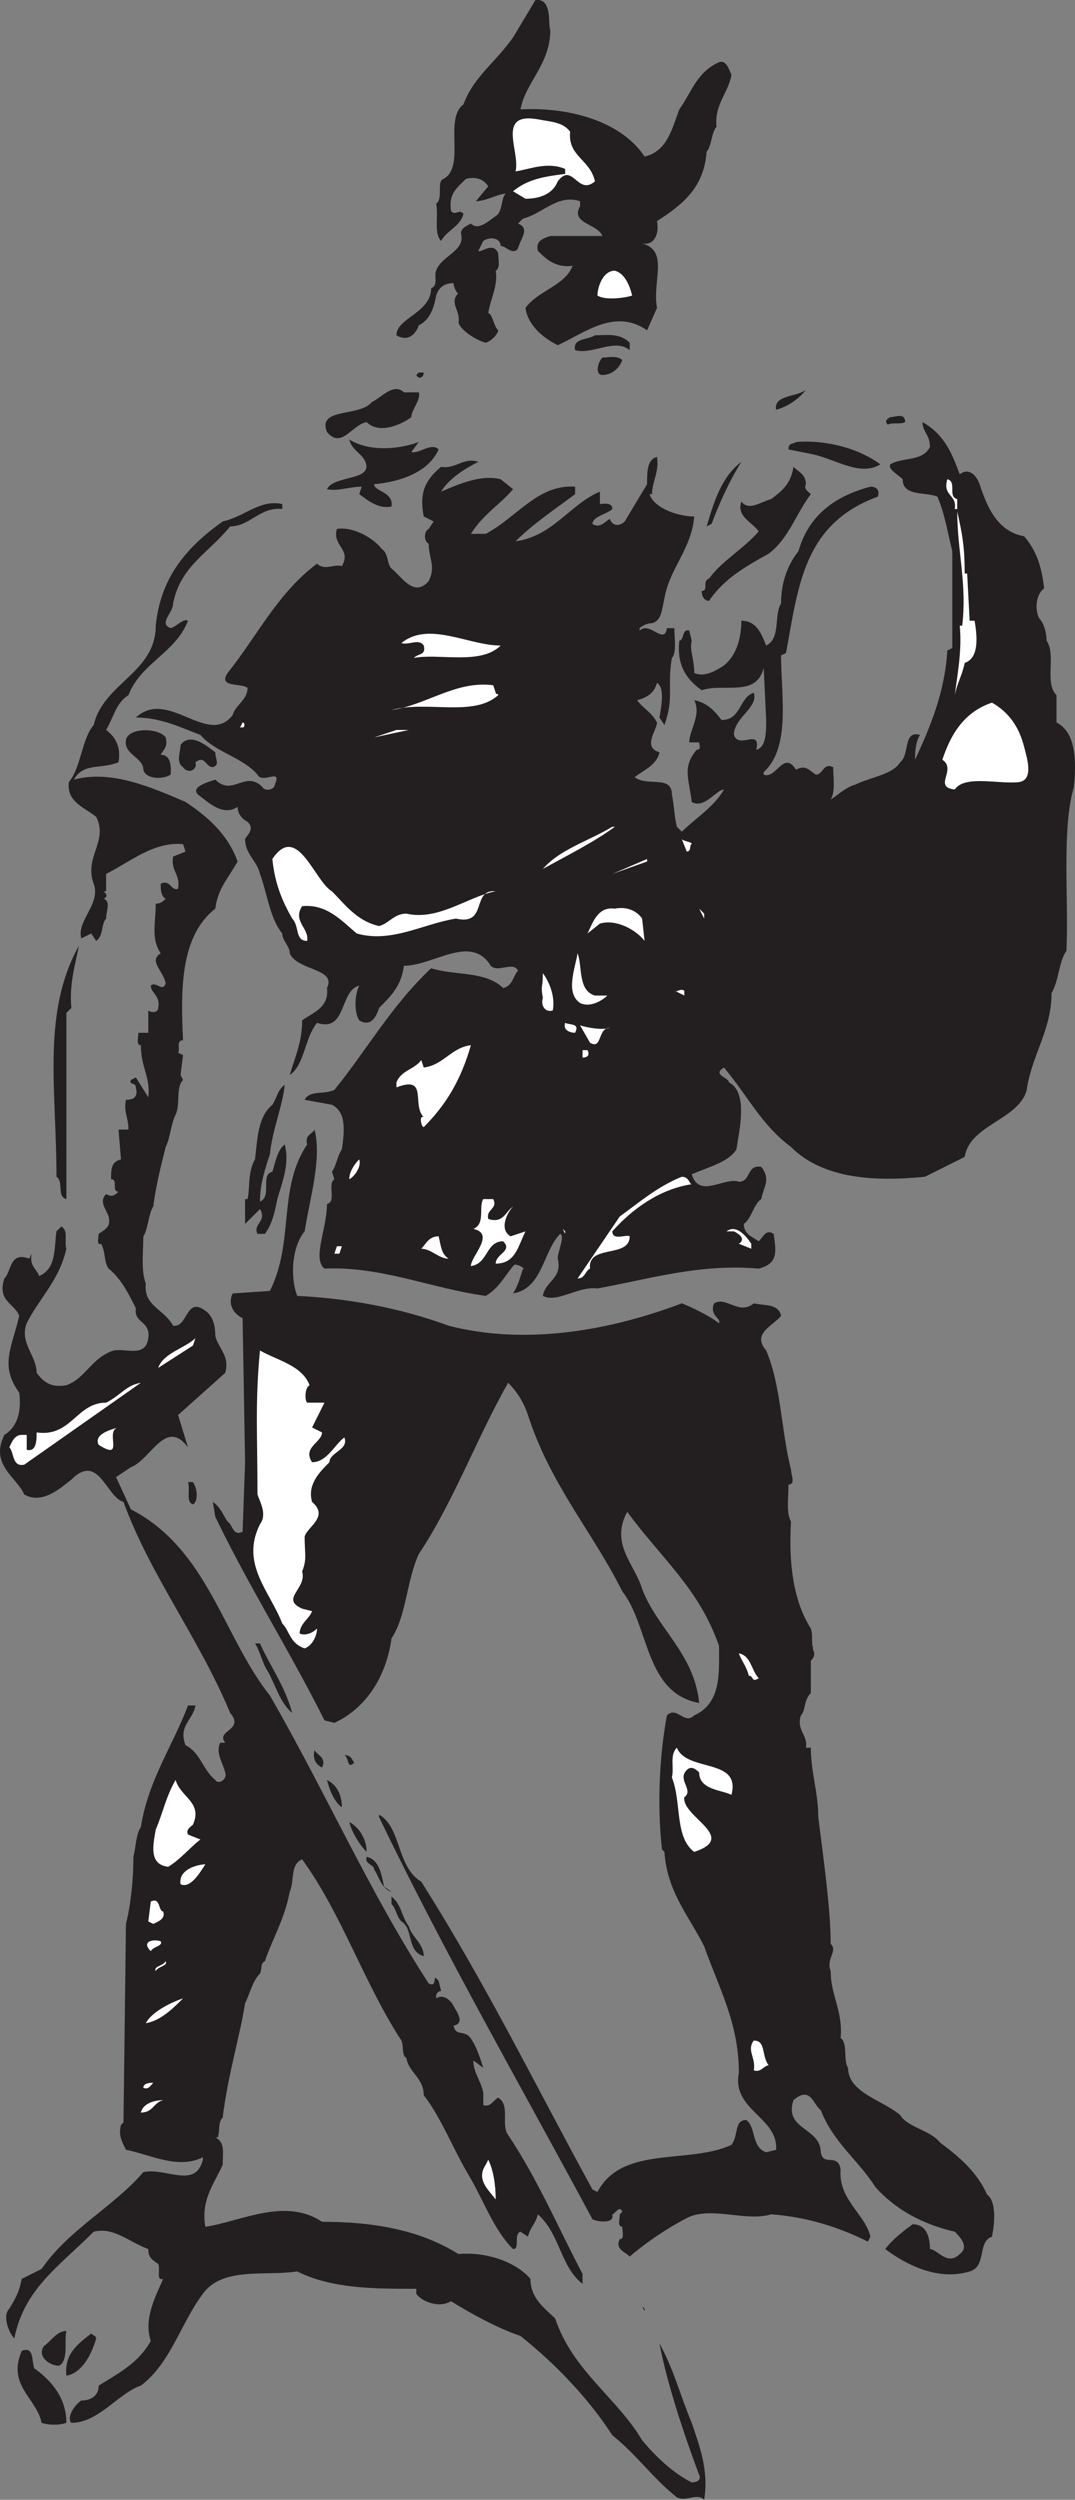 <?xml version="1.0" encoding="UTF-8" standalone="no"?>
<!-- Created with Inkscape (http://www.inkscape.org/) -->

<svg
   xmlns:dc="http://purl.org/dc/elements/1.1/"
   xmlns:cc="http://creativecommons.org/ns#"
   xmlns:rdf="http://www.w3.org/1999/02/22-rdf-syntax-ns#"
   xmlns:svg="http://www.w3.org/2000/svg"
   xmlns="http://www.w3.org/2000/svg"
   xmlns:sodipodi="http://sodipodi.sourceforge.net/DTD/sodipodi-0.dtd"
   xmlns:inkscape="http://www.inkscape.org/namespaces/inkscape"
   width="76.415mm"
   height="177.635mm"
   viewBox="0 0 270.76 629.415"
   id="svg2"
   version="1.1"
   inkscape:version="0.91 r13725"
   sodipodi:docname="mand.svg"
   inkscape:export-filename="C:\Users\nl\Documents\Source\kimbrerfesten\themes\hugo-kimbrer\static\img\mand.png"
   inkscape:export-xdpi="300"
   inkscape:export-ydpi="300">
  <rect x="0" y="0" width="270.76" height="629.415" fill="#808080" stroke="none"/>
  <defs
     id="defs4" />
  <sodipodi:namedview
     id="base"
     pagecolor="#ffffff"
     bordercolor="#666666"
     borderopacity="1.0"
     inkscape:pageopacity="0.0"
     inkscape:pageshadow="2"
     inkscape:zoom="0.98994949"
     inkscape:cx="52.809946"
     inkscape:cy="263.64841"
     inkscape:document-units="px"
     inkscape:current-layer="layer1"
     showgrid="false"
     inkscape:window-width="1920"
     inkscape:window-height="1018"
     inkscape:window-x="-8"
     inkscape:window-y="-8"
     inkscape:window-maximized="1"
     fit-margin-top="0"
     fit-margin-left="0"
     fit-margin-right="0"
     fit-margin-bottom="0"
     units="px" />
  <g
     inkscape:label="Layer 1"
     inkscape:groupmode="layer"
     id="layer1"
     transform="translate(-264.62,-183.369)">
    <g
       transform="matrix(1.25,0,0,-1.25,264.62,812.784)"
       inkscape:label="ink_ext_XXXXXX"
       id="g4144">
      <g
         transform="scale(0.1,0.1)"
         id="g4146">
        <path
           inkscape:connector-curvature="0"
           id="path4148"
           style="fill:#231f20;fill-opacity:1;fill-rule:nonzero;stroke:none"
           d="m 1108.81,4975 c 0,-70 -50,-105 -60,-160 90,5 200,-20 250,-95 45,10 55,55 70,95 25,35 35,75 80,95 15,5 20,-15 25,-25 -5,-35 -35,-60 -30,-105 -10,-10 -10,-40 -20,-50 -5,-70 -45,-105 -100,-140 5,-25 -5,-50 -30,-45 55,-15 20,-75 30,-130 l -20,-45 c -65,45 -125,-5 -180,-30 -30,15 -60,40 -65,75 25,35 80,45 95,85 -35,-5 -55,15 -70,30 -5,20 10,25 25,30 l 105,0 c -10,25 -65,25 -45,60 l 0,10 c -45,15 -75,-25 -115,-35 l -10,-10 c 25,-10 5,-30 0,-50 -10,-15 -25,5 -35,5 0,15 -19.997,20 -34.997,10 l -10,-20 c 5,-5 30,20 39.997,-5 0,-10 5,-30 -4.997,-35 4.997,-30 -10,-55 -15,-85 10,-5 10,-25 19.997,-35 0,-5 -9.997,-20 -24.997,-25 -20,5 -50,25 -55,40 5,25 -20,40 0,60 0,-5 -10,10 -10,20 -20,0 -30,-10 -35,-25 -5,-30 -15,-50 -35,-60 -5,-15 -20,-35 -45,-20 0,35 70,45 70,95 15,5 5,25 10,35 10,30 60,40 50,75 0,10 10,15 20,20 15,-15 35,5 50,15 14.997,10 9.997,35 19.997,45 -15,0 -39.997,-15 -59.997,-15 l 25,30 c -10,15 -25,20 -45,15 -20,-20 -35,-30 -30,-65 10,-10 15,5 25,-5 -5,-25 -35,-35 -45,-55 -15,15 -5,50 -10,75 15,10 0,45 15,50 45,25 0,120 40,150 20,55 65,85 99.997,135 l 45,75 c 35,5 25,-50 30,-60" />
        <path
           inkscape:connector-curvature="0"
           id="path4150"
           style="fill:#ffffff;fill-opacity:1;fill-rule:nonzero;stroke:none"
           d="m 1148.81,4770 c -5,-50 40,-55 50,-100 -35,-30 -45,40 -75,0 -10,-25 -35,-35 -65,-35 l -25,15 c 30,25 65,30 105,35 l 0,10 c -35,15 -70,0 -100,-5 10,40 -39.997,120 45,105 25,-5 50,-5 65,-25" />
        <path
           inkscape:connector-curvature="0"
           id="path4152"
           style="fill:#ffffff;fill-opacity:1;fill-rule:nonzero;stroke:none"
           d="m 1273.81,4440 c -15,-5 -55,-10 -70,0 0,15 10,50 35,50 20,-5 30,-30 35,-50" />
        <path
           inkscape:connector-curvature="0"
           id="path4154"
           style="fill:#231f20;fill-opacity:1;fill-rule:nonzero;stroke:none"
           d="m 1268.81,4345 0,-15 c -30,25 -75,-10 -110,0 -5,25 25,20 40,30 25,0 50,5 70,-15" />
        <path
           inkscape:connector-curvature="0"
           id="path4156"
           style="fill:#231f20;fill-opacity:1;fill-rule:nonzero;stroke:none"
           d="m 1253.81,4310 c -5,-15 -20,-30 -40,-30 -15,0 -10,25 0,35 10,0 30,5 40,-5" />
        <path
           inkscape:connector-curvature="0"
           id="path4158"
           style="fill:#231f20;fill-opacity:1;fill-rule:nonzero;stroke:none"
           d="m 853.813,4285 c 0,-10 -10,-15 -15,-5 l 5,5 c 5,0 10,0 10,0" />
        <path
           inkscape:connector-curvature="0"
           id="path4160"
           style="fill:#231f20;fill-opacity:1;fill-rule:nonzero;stroke:none"
           d="m 843.813,4245 c 5,-15 -15,-35 -15,-50 -20,-15 -65,-35 -90,-10 -30,-5 -50,-55 -80,-20 -20,50 65,30 90,60 20,10 45,40 65,20 l 30,0" />
        <path
           inkscape:connector-curvature="0"
           id="path4162"
           style="fill:#231f20;fill-opacity:1;fill-rule:nonzero;stroke:none"
           d="m 1623.81,4250 c -15,-20 -40,-35 -60,-40 -5,30 40,25 60,40" />
        <path
           inkscape:connector-curvature="0"
           id="path4164"
           style="fill:#231f20;fill-opacity:1;fill-rule:nonzero;stroke:none"
           d="m 1823.81,4185 c -10,-5 -25,0 -35,-5 -5,5 -5,10 5,15 10,0 30,10 30,-10" />
        <path
           inkscape:connector-curvature="0"
           id="path4166"
           style="fill:#231f20;fill-opacity:1;fill-rule:nonzero;stroke:none"
           d="m 1933.81,4080 c 20,15 35,-5 40,-20 15,-45 35,-95 90,-105 25,-30 35,-60 40,-105 -15,-10 -20,-40 -10,-60 10,-10 15,-30 15,-45 20,-30 -5,-85 20,-110 l 0,-55 c 40,-20 40,-80 35,-130 -25,-85 -10,-225 -15,-330 -15,-20 -15,-60 -30,-85 0,-75 -40,-125 -50,-195 -15,-60 -115,-70 -125,-135 l -80,-40 c -100,-10 -205,-5 -270,60 -60,45 -85,100 -135,160 -25,-15 10,-20 10,-30 40,-20 20,-100 15,-135 -15,-25 -55,-35 -90,-50 15,-50 65,-5 95,-15 25,0 15,35 45,30 20,-25 5,-40 0,-65 -15,-10 -20,-40 -35,-50 0,-20 15,-25 30,-35 10,10 15,25 30,15 5,-35 10,-60 -30,-70 -120,10 -215,-20 -325,-40 -40,5 -80,-30 -110,-15 5,30 40,35 30,75 0,15 15,45 5,50 -35,-35 -35,-110 -95,-120 10,15 15,35 20,50 10,-5 -15,15 -20,5 -20,-25 -30,-45 -54.997,-60 -110,15 -210,60 -325,55 -25,20 5,80 5,130 20,5 0,40 15,50 l -5,15 c 10,15 10,30 20,45 5,35 10,75 -20,90 l -55,10 c 10,20 40,10 60,20 65,80 115,170 195,245 45,-15 110,-5 144.997,-40 20,5 20,25 30,35 -10,20 -40,-5 -54.997,10 -40,65 -115,0 -175,0 -5,-40 -25,-60 -50,-85 -5,-15 -15,-40 -40,-25 -10,15 -10,50 0,70 -40,-10 -25,-95 -85,-75 -25,-30 -25,-85 -55,-105 10,35 25,65 25,110 20,15 55,25 50,65 20,40 -60,35 -75,70 0,15 -15,25 -15,40 -25,30 -30,80 -45,120 -5,25 -30,40 -30,70 5,10 20,20 5,35 -10,5 -20,15 -20,30 -30,-20 -60,10 -80,25 -15,15 20,25 35,30 35,-35 60,20 95,-15 5,-10 25,-5 25,5 15,35 -25,0 -35,20 -30,35 -85,45 -115,80 -40,15 -80,35 -130,35 65,60 145,-60 195,5 5,20 30,30 30,55 -15,10 -60,0 -40,30 60,75 100,160 180,220 15,-15 35,0 50,-5 20,35 -20,40 -10,75 35,5 75,-20 90,-40 15,-10 10,-30 20,-40 20,-15 45,-60 75,-25 15,30 0,45 0,75 -10,5 -10,25 0,30 l 10,15 -20,10 c -10,50 5,75 35,100 30,-5 45,20 75,10 -30,-15 -60,-35 -75,-60 35,15 80,35 119.997,25 l 25,-20 c -25,-30 -59.997,-50 -84.997,-90 l 30,0 c 64.997,35 104.997,100 179.997,95 l 0,-15 c -40,-30 -85,-60 -120,-95 75,10 110,75 170,100 l 0,-25 c 5,0 25,5 25,-10 -10,-10 -40,-15 -40,-30 15,-10 25,5 35,10 5,-15 20,-15 30,-5 l 45,75 c 0,25 0,50 20,55 5,-30 -10,-50 -10,-75 l -5,0 c 10,-30 60,-45 90,-45 -5,-65 -50,-105 -60,-165 -5,-20 -5,-45 -25,-50 -10,0 -20,-5 -25,-10 l 0,-5 c 20,20 50,-30 55,5 l 15,0 c 0,-20 5,-50 -5,-60 -10,-60 5,-80 -15,-135 l -10,15 c 5,30 10,60 -5,70 -5,-20 -20,-30 -40,-35 10,-15 30,-25 40,-45 0,-15 -30,-50 5,-60 -5,-25 -30,-35 -50,-50 25,-20 75,5 75,-35 5,-25 5,-45 10,-65 l 10,-10 c 25,25 65,50 85,85 -15,0 -40,-40 -65,-25 -5,45 -20,70 10,105 10,0 5,10 5,15 l -20,0 c 0,25 25,55 10,85 25,-5 40,-20 55,-40 40,0 35,45 65,55 10,-30 -40,-50 -40,-85 10,-30 55,15 45,-30 20,5 20,35 20,60 l -5,105 c -15,-60 -80,-30 -125,-45 -35,25 -50,55 -45,100 10,0 5,25 20,20 l 5,-20 0,0 c -5,-20 5,-35 5,-65 20,-10 45,5 60,15 25,20 35,55 35,90 30,0 40,-25 50,-50 30,15 15,60 30,85 0,45 15,80 35,105 20,70 70,110 145,130 10,0 20,-5 15,-20 -150,-55 -160,-180 -185,-315 l -10,-5 c 0,-80 20,-185 -35,-235 l 0,-5 c 25,-10 40,50 65,10 20,10 25,0 40,-10 15,0 15,25 35,15 0,-20 5,-50 -5,-65 10,5 30,25 50,30 30,15 75,20 90,45 20,15 5,65 40,55 -10,-15 -10,-40 -10,-50 30,65 60,135 65,220 l 10,5 0,195 c -10,40 -15,75 -30,110 -25,10 -70,0 -70,35 -10,10 -30,20 -25,30 25,15 65,5 80,35 0,25 -15,30 -15,50 45,-25 60,-65 75,-105" />
        <path
           inkscape:connector-curvature="0"
           id="path4168"
           style="fill:#231f20;fill-opacity:1;fill-rule:nonzero;stroke:none"
           d="m 843.813,4145 -15,-20 c 15,-5 40,20 55,5 -20,-45 -75,-65 -130,-70 0,-15 40,-15 35,-45 -25,-5 -45,10 -65,25 l 5,15 c -25,0 -50,-10 -70,-5 15,30 100,15 75,60 -10,15 -25,20 -30,40 40,-25 100,-20 140,-5" />
        <path
           inkscape:connector-curvature="0"
           id="path4170"
           style="fill:#231f20;fill-opacity:1;fill-rule:nonzero;stroke:none"
           d="m 1773.81,4100 c -40,-25 -90,10 -135,20 l -50,10 c 0,15 10,10 15,15 65,5 130,-15 170,-45" />
        <path
           inkscape:connector-curvature="0"
           id="path4172"
           style="fill:#231f20;fill-opacity:1;fill-rule:nonzero;stroke:none"
           d="m 1493.81,4105 c -25,-40 -45,-85 -60,-125 l -10,-5 c 15,50 30,100 70,130" />
        <path
           inkscape:connector-curvature="0"
           id="path4174"
           style="fill:#231f20;fill-opacity:1;fill-rule:nonzero;stroke:none"
           d="m 1623.81,4060 c -5,-10 5,-15 10,-20 -30,-40 -45,-90 -85,-120 -45,-25 -90,-50 -120,-95 -10,0 -15,10 -15,20 15,0 0,20 15,25 25,35 70,60 100,95 -15,20 -45,30 -35,60 15,-20 40,0 60,5 20,15 40,30 45,65 10,-10 25,-15 25,-35" />
        <path
           inkscape:connector-curvature="0"
           id="path4176"
           style="fill:#ffffff;fill-opacity:1;fill-rule:nonzero;stroke:none"
           d="m 1928.81,4030 0,-20 -5,0 c 5,30 -25,25 -15,60 20,-5 0,-35 20,-40" />
        <path
           inkscape:connector-curvature="0"
           id="path4178"
           style="fill:#231f20;fill-opacity:1;fill-rule:nonzero;stroke:none"
           d="m 568.813,4010 c -45,5 -65,-35 -105,-35 -45,-55 -100,-80 -115,-155 0,-20 -30,-40 -5,-50 15,5 25,20 35,15 -25,-65 -95,-85 -120,-150 -25,-15 -30,-45 -45,-70 20,-15 30,-35 25,-65 -35,-15 -70,0 -90,-35 75,20 155,-15 225,-45 45,-30 85,-65 105,-120 -20,-35 -40,-55 -45,-95 -70,-55 -70,-160 -65,-265 -15,0 -5,-20 -10,-25 l 10,-5 -5,-40 0,0 5,-10 c -15,-15 -5,-50 -15,-70 -10,-20 -10,-45 -20,-65 -10,-40 -20,-80 -25,-120 -10,-15 -10,-45 -20,-60 0,-30 -5,-70 5,-95 -5,-45 35,-50 55,-85 30,-5 25,60 65,30 15,-10 20,-30 20,-50 5,-25 30,-40 20,-75 l -95,-85 20,-65 c -45,60 -75,-25 -115,-40 l -30,-20 30,-65 c 155,-80 185,-255 280,-375 110,-190 200,-395 320,-580 20,-10 5,25 20,5 l 5,-20 c -5,0 -10,-5 -10,-10 l 0,-5 c 15,10 30,-5 35,-15 5,-10 25,-35 0,-40 5,-20 15,-10 30,-20 15,-15 25,-50 30,-65 l -20,15 c 0,-25 15,-40 20,-65 l 0,-25 c 15,-5 20,10 29.997,15 25,-15 5,-55 20,-75 60,-90 100,-185 150,-280 l 0,-20 c -45,35 -45,100 -90,140 -5,-20 -15,-25 -20,-45 l -15,10 c -15,-5 0,-35 -15,-35 -39.997,40 -59.997,100 -89.997,150 -30,50 -55,115 -90,160 0,35 -30,45 -35,75 -10,5 -5,25 -10,35 -75,115 -120,255 -200,365 -25,-10 -15,-45 -25,-65 -10,-55 -35,-95 -50,-140 -10,-5 -5,-15 -10,-25 -15,-15 -20,-40 -30,-60 -10,-65 -35,-145 -45,-230 -10,-10 -5,-25 -10,-40 -5,0 -5,0 -5,0 20,-10 15,-30 15,-55 -15,-35 -45,-70 -35,-125 70,10 160,60 235,10 100,0 195,-15 275,-65 55,5 114.997,-15 144.997,-50 0,-40 30,-60 50,-80 35,-105 125,-160 175,-245 25,-30 60,-65 100,-85 10,0 20,5 15,15 -30,80 -65,185 -80,265 30,-55 40,-100 65,-160 15,-45 35,-95 25,-155 -15,15 -35,-5 -55,5 -50,40 -80,85 -130,125 -45,70 -110,140 -185,200 -45,15 -99.997,45 -139.997,70 -25,-15 -60,0 -70,15 l 0,10 c -85,0 -170,0 -240,35 -65,-10 -150,10 -190,-45 -45,-60 -65,-140 -125,-185 -45,-15 -85,-75 -140,-75 -10,10 5,35 20,45 20,0 35,10 35,30 40,25 80,45 105,90 -15,45 10,90 25,125 -15,-5 -5,20 -10,30 -15,10 -20,15 -20,30 -40,15 -70,45 -110,35 -70,-70 -140,-115 -160,-215 -10,10 -25,45 -10,60 15,25 20,35 25,60 l 40,20 c 55.001,80 145,125 205,195 45,10 105,-35 120,25 l 0,5 c -50,-25 -105,5 -155,15 -10,20 -15,30 -10,50 l 5,5 5,400 c 10,40 15,90 15,135 5,20 5,45 15,60 15,95 65,165 95,245 l 15,0 c -5,-30 -35,-40 -20,-80 30,-15 35,-50 60,-70 5,-10 25,0 20,15 -5,20 -20,40 -10,60 l 10,0 c -20,25 40,25 10,60 -65,155 -160,275 -215,425 -35,10 -50,100 -105,45 -25,-20 -60.001,-50 -95.001,-30 -15,35 -70,60 -40,120 25,15 35,45 30,85 -40,55 -15,90 0,155 -10,25 -45,30 -30,75 15,15 10,55 50,40 l 5,10 c -5,-25 10,-30 15,-45 35.001,15 30,55 35.001,90 l 10,10 c 15,-10 5,-30 10,-45 -15,-65 -55.001,-100 -80.001,-150 -15,-40 20,-65 20,-100 15,-20 30,-30 60.001,-25 40,15 50,55 95,70 25,5 65,-15 70,25 5,35 -30,30 -25,60 -15,30 -30,60 -55,80 -10,15 -5,30 -15,50 -10,-5 -5,15 -5,20 15,10 25,15 20,35 -5,15 -20,30 -5,45 10,-5 15,-5 25,5 -15,0 0,25 -15,25 0,20 0,35 20,40 l -5,60 20,0 c 0,25 -10,35 -5,60 15,0 25,5 20,25 0,10 -15,5 -10,15 l 10,5 25,-40 c 5,40 -15,60 -15,105 -10,0 -5,15 -5,25 l 20,0 0,45 c 5,-5 20,-5 20,5 5,25 -15,30 -15,45 10,10 25,-15 30,5 -5,25 -35,45 -10,60 -20,30 -10,60 -10,100 10,0 15,5 20,10 -10,5 -10,20 -10,30 20,10 20,-15 35,-10 5,30 -15,35 -10,65 l 25,10 -5,15 c -60,5 -105,-35 -155,-60 l 0,-35 -5,0 c 5,-5 10,-10 0,-15 15,-5 5,-25 5,-40 -10,-10 -5,-35 -20,-45 l -10,15 -20,-10 c -10,35 40,70 25,110 -20,55 30,85 5,135 -25,20 -60,30 -55,70 25,30 25,85 50,115 20,85 125,105 125,200 10,100 65,160 135,210 45,10 75,45 120,35 l 0,-10" />
        <path
           inkscape:connector-curvature="0"
           id="path4180"
           style="fill:#ffffff;fill-opacity:1;fill-rule:nonzero;stroke:none"
           d="m 1943.81,3880 5,0 5,-95 10,0 c 5,-30 10,-75 -20,-85 -5,-25 -15,-40 -20,-65 5,40 15,90 10,140 l 5,0 c 10,85 -10,150 -10,230 10,-45 15,-70 15,-125" />
        <path
           inkscape:connector-curvature="0"
           id="path4182"
           style="fill:#ffffff;fill-opacity:1;fill-rule:nonzero;stroke:none"
           d="m 1008.81,3735 c -39.997,-40 -124.997,-15 -174.997,-25 10,10 25,5 20,25 -10,15 -30,0 -45,5 55,45 135,-5 199.997,-5" />
        <path
           inkscape:connector-curvature="0"
           id="path4184"
           style="fill:#ffffff;fill-opacity:1;fill-rule:nonzero;stroke:none"
           d="m 1328.81,3675 0,10 0,-10" />
        <path
           inkscape:connector-curvature="0"
           id="path4186"
           style="fill:#ffffff;fill-opacity:1;fill-rule:nonzero;stroke:none"
           d="m 998.813,3640 c 0,-5 4.997,0 4.997,-5 -49.997,-45 -144.997,-10 -214.997,-30 70,10 130,60 205,50 l 5,-15" />
        <path
           inkscape:connector-curvature="0"
           id="path4188"
           style="fill:#ffffff;fill-opacity:1;fill-rule:nonzero;stroke:none"
           d="m 2063.81,3530 c 5,-20 20,-65 -10,-70 -40,-5 -110,15 -130,-15 -45,5 5,40 -25,60 15,45 40,95 100,115 35,-20 55,-50 65,-90" />
        <path
           inkscape:connector-curvature="0"
           id="path4190"
           style="fill:#ffffff;fill-opacity:1;fill-rule:nonzero;stroke:none"
           d="m 488.813,3570 -5,0 5,10 c 5,0 5,-10 0,-10" />
        <path
           inkscape:connector-curvature="0"
           id="path4192"
           style="fill:#ffffff;fill-opacity:1;fill-rule:nonzero;stroke:none"
           d="m 753.813,3550 45,15 25,0 -70,-15 z" />
        <path
           inkscape:connector-curvature="0"
           id="path4194"
           style="fill:#231f20;fill-opacity:1;fill-rule:nonzero;stroke:none"
           d="m 333.813,3550 c 5,-20 -5,-25 -10,-35 25,0 20,-35 20,-40 -15,-10 -50,-10 -55,10 0,25 -40,30 -35,60 5,25 65,25 80,5" />
        <path
           inkscape:connector-curvature="0"
           id="path4196"
           style="fill:#231f20;fill-opacity:1;fill-rule:nonzero;stroke:none"
           d="m 433.813,3520 c 0,-15 10,-25 -5,-30 -15,0 -15,25 -35,10 5,-15 -15,-25 -25,-10 -15,10 -5,30 -5,45 20,25 50,0 70,-15" />
        <path
           inkscape:connector-curvature="0"
           id="path4198"
           style="fill:#ffffff;fill-opacity:1;fill-rule:nonzero;stroke:none"
           d="m 1238.81,3370 c -40,-30 -100,-60 -145,-85 35,40 90,55 140,85 l 5,0" />
        <path
           inkscape:connector-curvature="0"
           id="path4200"
           style="fill:#ffffff;fill-opacity:1;fill-rule:nonzero;stroke:none"
           d="m 1393.81,3335 c -5,0 0,-15 -10,-15 l -10,25 c 5,-5 20,-5 20,-10" />
        <path
           inkscape:connector-curvature="0"
           id="path4202"
           style="fill:#ffffff;fill-opacity:1;fill-rule:nonzero;stroke:none"
           d="m 668.813,3240 c 25,-25 50,-60 95,-70 20,5 30,25 55,25 65,-15 125,35 180,45 -50,5 -15,-70 -80,-55 -65,-10 -130,-50 -200,-30 -30,25 -60,60 -110,55 -20,-30 15,-45 10,-70 -25,0 -15,30 -30,45 -20,35 -35,70 -40,120 50,75 85,-45 120,-65" />
        <path
           inkscape:connector-curvature="0"
           id="path4204"
           style="fill:#ffffff;fill-opacity:1;fill-rule:nonzero;stroke:none"
           d="m 1233.81,3275 70,30 0,-5 -70,-25 z" />
        <path
           inkscape:connector-curvature="0"
           id="path4206"
           style="fill:#ffffff;fill-opacity:1;fill-rule:nonzero;stroke:none"
           d="m 1293.81,3185 5,-45 c -15,20 -55,45 -90,35 l -25,-20 c 10,20 20,55 55,50 25,5 45,-5 55,-20" />
        <path
           inkscape:connector-curvature="0"
           id="path4208"
           style="fill:#ffffff;fill-opacity:1;fill-rule:nonzero;stroke:none"
           d="m 1418.81,3185 -10,20 10,-10 0,-10 z" />
        <path
           inkscape:connector-curvature="0"
           id="path4210"
           style="fill:#231f20;fill-opacity:1;fill-rule:nonzero;stroke:none"
           d="m 143.813,3005 -10,-10 0,-375 c -20,5 -5,35 -20,45 0,175 -30,330 45,465 -5,-30 -20,-75 -15,-125" />
        <path
           inkscape:connector-curvature="0"
           id="path4212"
           style="fill:#ffffff;fill-opacity:1;fill-rule:nonzero;stroke:none"
           d="m 1198.81,3030 25,0 c -10,-10 -35,-25 -55,-15 -30,20 -10,70 -5,100 10,-25 0,-75 35,-85" />
        <path
           inkscape:connector-curvature="0"
           id="path4214"
           style="fill:#ffffff;fill-opacity:1;fill-rule:nonzero;stroke:none"
           d="m 1113.81,3000 c -15,-5 -25,10 -20,25 -5,30 0,15 0,50 15,-20 25,-50 20,-75" />
        <path
           inkscape:connector-curvature="0"
           id="path4216"
           style="fill:#ffffff;fill-opacity:1;fill-rule:nonzero;stroke:none"
           d="m 1378.81,3030 -20,10 c 5,-5 10,5 20,0 l 0,-10" />
        <path
           inkscape:connector-curvature="0"
           id="path4218"
           style="fill:#ffffff;fill-opacity:1;fill-rule:nonzero;stroke:none"
           d="m 1158.81,2955 c -10,0 -25,5 -20,20 10,-5 30,0 20,-20" />
        <path
           inkscape:connector-curvature="0"
           id="path4220"
           style="fill:#ffffff;fill-opacity:1;fill-rule:nonzero;stroke:none"
           d="m 1228.81,2965 c -25,0 -15,-45 -40,-30 l -20,35 c 15,-5 45,-10 60,-5" />
        <path
           inkscape:connector-curvature="0"
           id="path4222"
           style="fill:#ffffff;fill-opacity:1;fill-rule:nonzero;stroke:none"
           d="m 948.813,2930 c -20,-70 -50,-120 -95,-165 -5,0 -10,25 0,20 -25,25 10,85 -55,60 l 0,10 c 10,25 35,25 50,45 l 5,-15 c 40,5 55,40 95,45" />
        <path
           inkscape:connector-curvature="0"
           id="path4224"
           style="fill:#ffffff;fill-opacity:1;fill-rule:nonzero;stroke:none"
           d="m 1183.81,2920 c 5,-10 0,-15 -10,-15 l 0,15 10,0" />
        <path
           inkscape:connector-curvature="0"
           id="path4226"
           style="fill:#231f20;fill-opacity:1;fill-rule:nonzero;stroke:none"
           d="m 543.813,2710 c -10,-30 -20,-60 -20,-95 25,10 0,55 25,60 5,15 10,45 25,55 10,-40 -5,-75 -15,-110 -5,-25 -10,-50 -25,-70 l -15,0 c -10,20 20,25 5,50 l -30,-30 0,50 5,0 c 5,20 0,55 15,80 5,40 5,85 35,110 10,15 10,30 25,40 -5,-45 -25,-90 -30,-140" />
        <path
           inkscape:connector-curvature="0"
           id="path4228"
           style="fill:#231f20;fill-opacity:1;fill-rule:nonzero;stroke:none"
           d="m 613.813,2555 c -25,-30 -30,-90 -15,-130 105,-5 210,-25 305,-60 154.997,-40 324.997,-10 469.997,45 25,-10 55,-25 75,-40 5,10 -20,15 -10,40 25,15 50,-25 80,0 20,-5 50,0 55,-25 -15,-20 -60,-35 -30,-70 30,-70 30,-160 50,-240 0,-10 10,-30 -5,-30 0,-30 -5,-55 5,-75 -5,-85 5,-160 40,-215 5,-15 0,-30 5,-40 -5,0 10,-10 -5,-25 l 0,-65 c -15,-15 -10,-35 -20,-45 -10,-30 15,-40 10,-65 l 10,0 c 0,-50 15,-90 15,-140 10,-80 25,-185 25,-255 15,-15 -10,-30 0,-55 0,-50 25,-80 20,-135 15,-10 5,-45 15,-60 0,-50 70,-65 105,-95 15,-25 60,-30 80,-55 40,-30 75,-60 95,-105 20,-15 15,-60 10,-85 -30,-10 -10,-60 -45,-70 -65,-20 -130,15 -170,45 15,20 35,35 55,50 30,0 35,-30 35,-50 15,0 35,-35 60,-10 20,15 0,35 -10,45 -65,15 -120,45 -160,90 -35,55 -85,90 -110,155 -15,10 -20,50 -55,20 -20,-60 55,-55 55,-105 5,-30 35,0 40,-35 -5,-60 50,-90 60,-135 l -5,-10 c -60,30 -125,50 -195,55 -50,-15 -115,15 -165,-5 -40,-20 -85,-50 -120,-80 -10,10 -30,15 -20,35 10,0 5,15 5,25 -10,0 -5,15 -5,25 l 5,5 c -5,15 -15,-5 -20,-5 5,-20 -30,-15 -40,-10 -145,270 -294.997,530 -429.997,810 l 0,5 c 45,-25 35,-105 85,-135 130,-205 229.997,-410 344.997,-620 l 10,-5 c 50,95 185,55 270,95 15,20 5,50 30,50 20,-15 10,-55 40,-65 l 20,5 c 5,65 -90,80 -75,155 0,100 -40,170 -70,255 -30,60 -75,110 -80,190 l -5,5 c -10,90 -5,190 10,270 20,20 35,-20 55,0 55,25 50,85 50,140 -40,115 -115,175 -185,270 -35,-65 15,-105 30,-155 30,-80 105,-130 115,-230 -110,20 -100,155 -155,225 -60,120 -145,215 -190,355 -10,30 -25,50 -40,65 -64.997,-115 -109.997,-240 -179.997,-345 -25,-55 -25,-125 -55,-170 -10,-75 -50,-140 -115,-170 l -20,5 c -70,140 -150,265 -220,410 l -5,30 c 15,-10 20,-25 30,-40 10,-5 10,-30 30,-20 l 5,140 -5,290 c -20,10 -30,30 -20,50 l 75,5 c 50,100 15,205 75,295 -5,20 10,20 15,30 15,-60 -10,-140 -20,-205" />
        <path
           inkscape:connector-curvature="0"
           id="path4230"
           style="fill:#ffffff;fill-opacity:1;fill-rule:nonzero;stroke:none"
           d="m 703.813,2660 c 0,15 10,30 20,40 5,-15 -10,-35 -20,-40" />
        <path
           inkscape:connector-curvature="0"
           id="path4232"
           style="fill:#ffffff;fill-opacity:1;fill-rule:nonzero;stroke:none"
           d="m 1393.81,2650 c -65,-10 -120,-50 -160,-95 0,-20 30,-5 35,-10 0,-45 -85,-15 -80,-65 -10,-5 -10,-20 -25,-20 l 85,125 c 35,25 75,60 125,80 15,0 15,-15 20,-15" />
        <path
           inkscape:connector-curvature="0"
           id="path4234"
           style="fill:#ffffff;fill-opacity:1;fill-rule:nonzero;stroke:none"
           d="m 993.813,2620 c 9.997,-20 -15,-20 -10,-40 29.997,-10 34.997,15 49.997,25 -10,-10 -30,-45 -5,-60 l 30,10 c -15,-30 -20,-65 -59.997,-65 0,20 34.997,25 14.997,45 -34.997,0 -29.997,-45 -64.997,-50 0,20 50,65 5,75 25,10 10,45 20,60 l 20,0" />
        <path
           inkscape:connector-curvature="0"
           id="path4236"
           style="fill:#ffffff;fill-opacity:1;fill-rule:nonzero;stroke:none"
           d="m 1138.81,2550 -5,10 5,-5 0,-5 z" />
        <path
           inkscape:connector-curvature="0"
           id="path4238"
           style="fill:#ffffff;fill-opacity:1;fill-rule:nonzero;stroke:none"
           d="m 1513.81,2530 0,-10 -25,10 c 15,10 0,20 -10,25 l -15,0 c 20,15 40,-10 50,-25" />
        <path
           inkscape:connector-curvature="0"
           id="path4240"
           style="fill:#ffffff;fill-opacity:1;fill-rule:nonzero;stroke:none"
           d="m 883.813,2545 c 5,-20 5,-35 20,-45 -20,0 -35,20 -55,20 10,10 15,25 35,25" />
        <path
           inkscape:connector-curvature="0"
           id="path4242"
           style="fill:#ffffff;fill-opacity:1;fill-rule:nonzero;stroke:none"
           d="m 683.813,2510 -10,0 5,15 10,0 -5,-15" />
        <path
           inkscape:connector-curvature="0"
           id="path4244"
           style="fill:#ffffff;fill-opacity:1;fill-rule:nonzero;stroke:none"
           d="m 318.813,2280 c 10,30 55,40 75,60 l -5,-15 -70,-45" />
        <path
           inkscape:connector-curvature="0"
           id="path4246"
           style="fill:#ffffff;fill-opacity:1;fill-rule:nonzero;stroke:none"
           d="m 623.813,2245 c -10,-5 -10,-30 -5,-35 l 35,0 -25,-50 20,-10 c 0,-20 -40,-30 -20,-60 30,0 45,35 65,50 10,-25 -30,-30 -30,-50 -20,-20 -45,-45 -35,-80 35,-30 -10,-50 -15,-70 0,-35 5,-45 -5,-70 10,-35 -45,-55 0,-75 l 20,-5 c -5,-15 -25,-25 -25,-45 10,-5 25,0 35,10 0,-15 -10,-35 -25,-40 -30,10 -30,35 -45,50 -25,65 -85,120 -45,200 15,20 0,45 -5,60 0,120 -5,185 5,290 35,-20 85,-30 100,-70" />
        <path
           inkscape:connector-curvature="0"
           id="path4248"
           style="fill:#ffffff;fill-opacity:1;fill-rule:nonzero;stroke:none"
           d="m 48.812,2085 c -25,-5 -20,25 -30,35 5,10 10,25 25,25 l 10,0 0,-30 c 20,-5 20,20 20,35 70.001,-10 80.001,60 140,60 30,15 40,35 70,40 L 48.812,2085" />
        <path
           inkscape:connector-curvature="0"
           id="path4250"
           style="fill:#ffffff;fill-opacity:1;fill-rule:nonzero;stroke:none"
           d="m 238.813,2160 c -30,-5 15,-70 -40,-35 -10,20 20,30 40,35" />
        <path
           inkscape:connector-curvature="0"
           id="path4252"
           style="fill:#231f20;fill-opacity:1;fill-rule:nonzero;stroke:none"
           d="m 388.813,2050 c 10,-15 10,-40 0,-45 -15,5 -5,30 -10,45 l 10,0" />
        <path
           inkscape:connector-curvature="0"
           id="path4254"
           style="fill:#231f20;fill-opacity:1;fill-rule:nonzero;stroke:none"
           d="m 523.813,1725 c 20,-45 50,-85 65,-140 -25,20 -35,60 -50,85 -10,15 -15,40 -25,55 l 10,0" />
        <path
           inkscape:connector-curvature="0"
           id="path4256"
           style="fill:#ffffff;fill-opacity:1;fill-rule:nonzero;stroke:none"
           d="m 1528.81,1655 c -15,-10 -10,5 -20,5 -5,20 -15,30 -20,45 25,-5 25,-35 40,-50" />
        <path
           inkscape:connector-curvature="0"
           id="path4258"
           style="fill:#ffffff;fill-opacity:1;fill-rule:nonzero;stroke:none"
           d="m 1463.81,1635 5,0 -5,0" />
        <path
           inkscape:connector-curvature="0"
           id="path4260"
           style="fill:#ffffff;fill-opacity:1;fill-rule:nonzero;stroke:none"
           d="m 1473.81,1420 c -20,10 -65,10 -65,45 -5,5 -15,15 -25,5 -20,-20 15,-40 -5,-55 -5,-40 110,-80 20,-110 -40,30 -25,100 -45,150 5,20 -5,45 10,60 20,-50 130,-20 110,-95" />
        <path
           inkscape:connector-curvature="0"
           id="path4262"
           style="fill:#231f20;fill-opacity:1;fill-rule:nonzero;stroke:none"
           d="m 648.813,1475 c -10,5 -20,15 -15,35 5,-10 25,-15 15,-35" />
        <path
           inkscape:connector-curvature="0"
           id="path4264"
           style="fill:#231f20;fill-opacity:1;fill-rule:nonzero;stroke:none"
           d="m 713.813,1485 c -15,-15 -10,10 -20,15 15,0 15,-10 20,-15" />
        <path
           inkscape:connector-curvature="0"
           id="path4266"
           style="fill:#231f20;fill-opacity:1;fill-rule:nonzero;stroke:none"
           d="m 688.813,1395 c -15,10 -25,35 -30,55 20,-10 30,-30 30,-55" />
        <path
           inkscape:connector-curvature="0"
           id="path4268"
           style="fill:#ffffff;fill-opacity:1;fill-rule:nonzero;stroke:none"
           d="m 388.813,1360 c -5,-5 -15,-10 -10,-20 l 25,-10 c -20,-15 -40,-40 -65,-55 -40,5 -30,45 -25,75 15,35 20,65 40,100 10,-35 55,-45 35,-90" />
        <path
           inkscape:connector-curvature="0"
           id="path4270"
           style="fill:#231f20;fill-opacity:1;fill-rule:nonzero;stroke:none"
           d="m 738.813,1305 c -15,15 -30,40 -35,60 20,-10 35,-35 35,-60" />
        <path
           inkscape:connector-curvature="0"
           id="path4272"
           style="fill:#231f20;fill-opacity:1;fill-rule:nonzero;stroke:none"
           d="m 773.813,1235 15,-10 c -20,5 -25,30 -35,45 0,10 -20,10 -15,25 25,-5 30,-35 35,-60" />
        <path
           inkscape:connector-curvature="0"
           id="path4274"
           style="fill:#ffffff;fill-opacity:1;fill-rule:nonzero;stroke:none"
           d="m 413.813,1280 c -10,-15 -30,-50 -50,-40 -5,30 35,40 50,40" />
        <path
           inkscape:connector-curvature="0"
           id="path4276"
           style="fill:#231f20;fill-opacity:1;fill-rule:nonzero;stroke:none"
           d="m 823.813,1155 c 5,-20 30,-35 30,-60 -35,10 -20,55 -45,70 -10,10 -10,25 -20,35 l 0,15 c 20,-15 20,-40 35,-60" />
        <path
           inkscape:connector-curvature="0"
           id="path4278"
           style="fill:#ffffff;fill-opacity:1;fill-rule:nonzero;stroke:none"
           d="m 328.813,1185 c 5,-15 -10,-20 -20,-25 l -10,5 5,40 c 20,10 15,-20 25,-20" />
        <path
           inkscape:connector-curvature="0"
           id="path4280"
           style="fill:#ffffff;fill-opacity:1;fill-rule:nonzero;stroke:none"
           d="m 323.813,1125 c 5,-10 -15,-10 -20,-20 -20,20 5,25 20,20" />
        <path
           inkscape:connector-curvature="0"
           id="path4282"
           style="fill:#231f20;fill-opacity:1;fill-rule:nonzero;stroke:none"
           d="m 853.813,1085 5,0 -5,0" />
        <path
           inkscape:connector-curvature="0"
           id="path4284"
           style="fill:#ffffff;fill-opacity:1;fill-rule:nonzero;stroke:none"
           d="m 313.813,1065 c -5,10 15,10 20,20 5,-10 -15,-10 -20,-20" />
        <path
           inkscape:connector-curvature="0"
           id="path4286"
           style="fill:#ffffff;fill-opacity:1;fill-rule:nonzero;stroke:none"
           d="m 368.813,1010 c -20,-20 -45,-45 -75,-50 10,20 45,40 75,50" />
        <path
           inkscape:connector-curvature="0"
           id="path4288"
           style="fill:#ffffff;fill-opacity:1;fill-rule:nonzero;stroke:none"
           d="m 1548.81,875 c -10,0 -15,-15 -30,-10 5,25 -15,40 0,60 25,0 15,-30 30,-50" />
        <path
           inkscape:connector-curvature="0"
           id="path4290"
           style="fill:#ffffff;fill-opacity:1;fill-rule:nonzero;stroke:none"
           d="m 308.813,840 c -5,-5 -10,-15 -20,-10 0,10 15,10 20,10" />
        <path
           inkscape:connector-curvature="0"
           id="path4292"
           style="fill:#ffffff;fill-opacity:1;fill-rule:nonzero;stroke:none"
           d="m 328.813,805 c -20,-5 -20,-25 -45,-25 5,20 30,25 45,25" />
        <path
           inkscape:connector-curvature="0"
           id="path4294"
           style="fill:#ffffff;fill-opacity:1;fill-rule:nonzero;stroke:none"
           d="m 998.813,605 c -15,20 -40,40 -20,70 l 5,10 c 10,-20 15,-50 15,-80" />
        <path
           inkscape:connector-curvature="0"
           id="path4296"
           style="fill:#231f20;fill-opacity:1;fill-rule:nonzero;stroke:none"
           d="m 1298.81,380 -5,10 5,-5 0,-5 z" />
        <path
           inkscape:connector-curvature="0"
           id="path4298"
           style="fill:#231f20;fill-opacity:1;fill-rule:nonzero;stroke:none"
           d="m 133.813,340 c -5,-20 5,-60 -15,-70 -20,0 -45.001,20 -30,40 15.001,10 25,30 45.001,30" />
        <path
           inkscape:connector-curvature="0"
           id="path4300"
           style="fill:#231f20;fill-opacity:1;fill-rule:nonzero;stroke:none"
           d="m 193.813,325 c -10,-35 -30,-70 -60,-75 -5,45 25,65 50,85 5,-5 10,-5 10,-10" />
        <path
           inkscape:connector-curvature="0"
           id="path4302"
           style="fill:#231f20;fill-opacity:1;fill-rule:nonzero;stroke:none"
           d="m 68.812,265 c 35.001,-25 65.001,-60 65.001,-110 -15,-5 -35.001,-5 -50.001,0 -10,50 -70,75 -40,145 25,10 20,-20 25,-35" />
      </g>
    </g>
  </g>
</svg>
